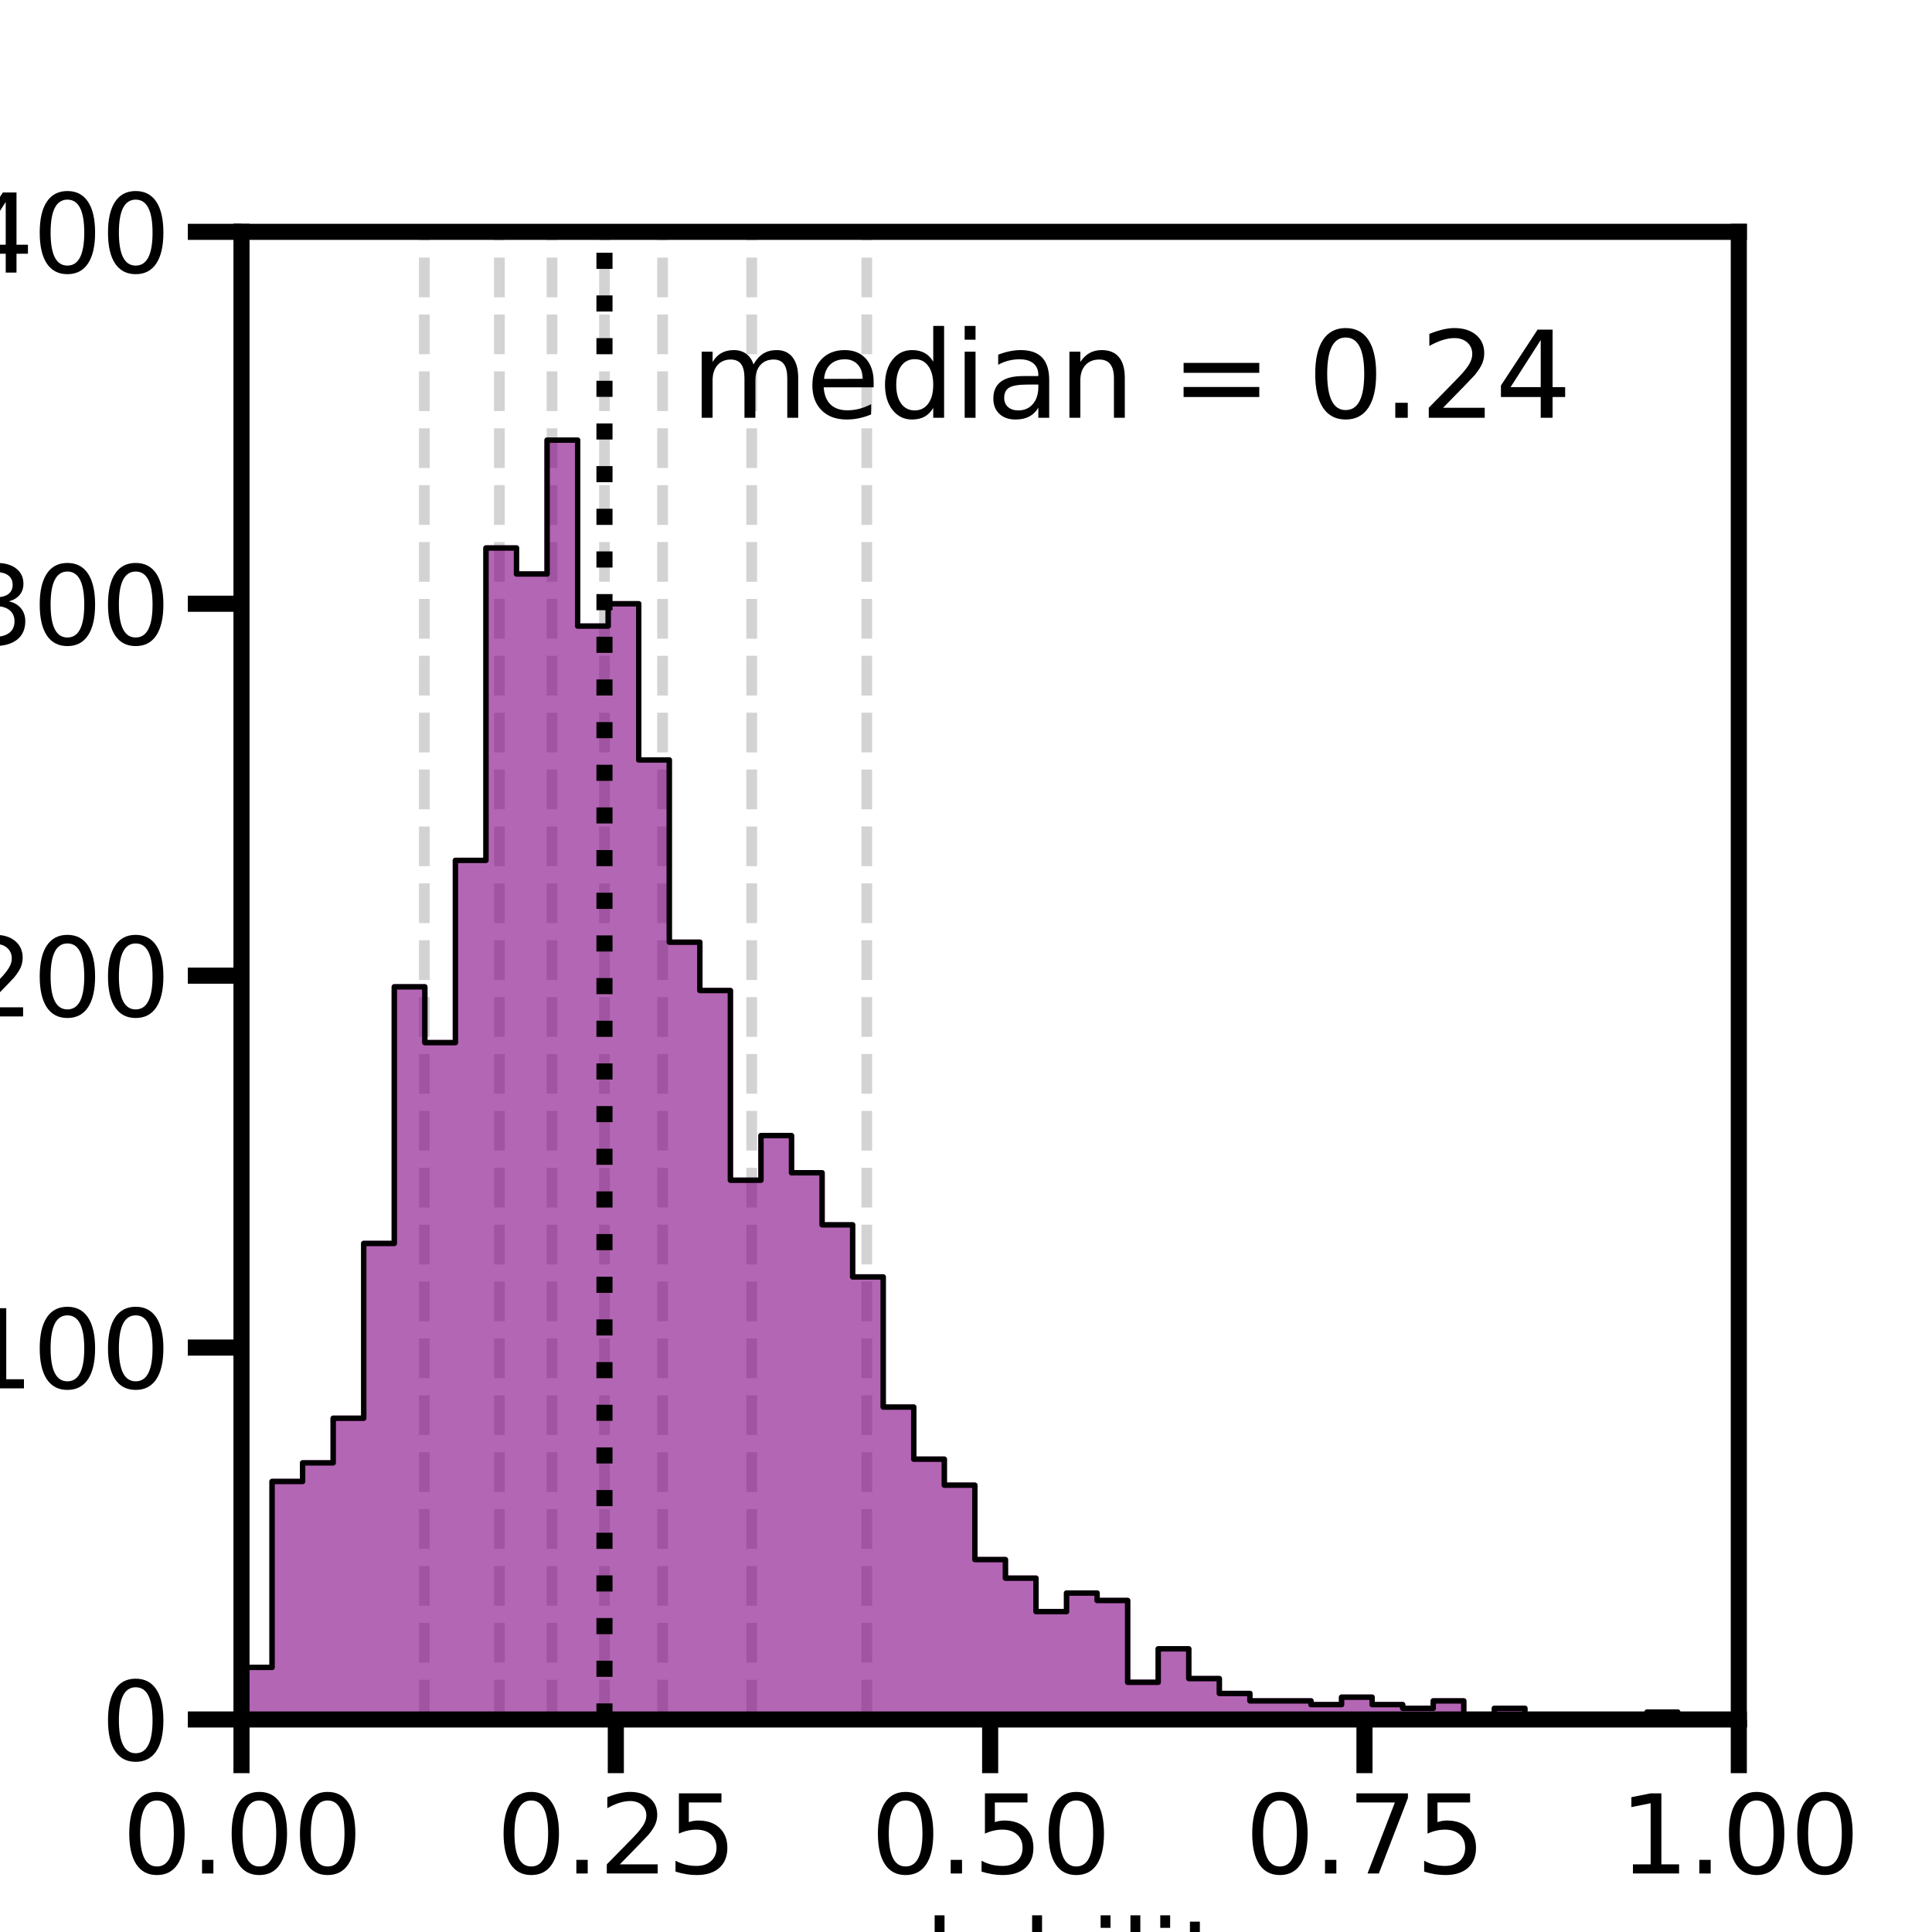 <?xml version="1.0" encoding="utf-8" standalone="no"?>
<!DOCTYPE svg PUBLIC "-//W3C//DTD SVG 1.1//EN"
  "http://www.w3.org/Graphics/SVG/1.1/DTD/svg11.dtd">
<svg xmlns:xlink="http://www.w3.org/1999/xlink" width="360pt" height="360pt" viewBox="0 0 360 360" xmlns="http://www.w3.org/2000/svg" version="1.1">
 <defs>
  <style type="text/css">*{stroke-linejoin: round; stroke-linecap: butt}</style>
 </defs>
 <g id="figure_1">
  <g id="patch_1">
   <path d="M 0 360 
L 360 360 
L 360 0 
L 0 0 
z
" style="fill: #ffffff"/>
  </g>
  <g id="axes_1">
   <g id="patch_2">
    <path d="M 45 320.4 
L 324 320.4 
L 324 43.2 
L 45 43.2 
z
" style="fill: #ffffff"/>
   </g>
   <g id="LineCollection_1">
    <path d="M 79.068 320.4 
L 79.068 -1 
" clip-path="url(#p93b28006cf)" style="fill: none; stroke-dasharray: 7.4,3.2; stroke-dashoffset: 0; stroke: #d3d3d3; stroke-width: 2"/>
   </g>
   <g id="LineCollection_2">
    <path d="M 93.055 320.4 
L 93.055 -1 
" clip-path="url(#p93b28006cf)" style="fill: none; stroke-dasharray: 7.4,3.2; stroke-dashoffset: 0; stroke: #d3d3d3; stroke-width: 2"/>
   </g>
   <g id="LineCollection_3">
    <path d="M 102.858 320.4 
L 102.858 -1 
" clip-path="url(#p93b28006cf)" style="fill: none; stroke-dasharray: 7.4,3.2; stroke-dashoffset: 0; stroke: #d3d3d3; stroke-width: 2"/>
   </g>
   <g id="LineCollection_4">
    <path d="M 112.636 320.4 
L 112.636 -1 
" clip-path="url(#p93b28006cf)" style="fill: none; stroke-dasharray: 7.4,3.2; stroke-dashoffset: 0; stroke: #d3d3d3; stroke-width: 2"/>
   </g>
   <g id="LineCollection_5">
    <path d="M 123.462 320.4 
L 123.462 -1 
" clip-path="url(#p93b28006cf)" style="fill: none; stroke-dasharray: 7.4,3.2; stroke-dashoffset: 0; stroke: #d3d3d3; stroke-width: 2"/>
   </g>
   <g id="LineCollection_6">
    <path d="M 140.07 320.4 
L 140.07 -1 
" clip-path="url(#p93b28006cf)" style="fill: none; stroke-dasharray: 7.4,3.2; stroke-dashoffset: 0; stroke: #d3d3d3; stroke-width: 2"/>
   </g>
   <g id="LineCollection_7">
    <path d="M 161.511 320.4 
L 161.511 -1 
" clip-path="url(#p93b28006cf)" style="fill: none; stroke-dasharray: 7.4,3.2; stroke-dashoffset: 0; stroke: #d3d3d3; stroke-width: 2"/>
   </g>
   <g id="matplotlib.axis_1">
    <g id="xtick_1">
     <g id="line2d_1">
      <defs>
       <path id="mdcef7db938" d="M 0 0 
L 0 10 
" style="stroke: #000000; stroke-width: 3"/>
      </defs>
      <g>
       <use xlink:href="#mdcef7db938" x="45" y="320.4" style="stroke: #000000; stroke-width: 3"/>
      </g>
     </g>
     <g id="text_1">
      <!-- 0.00 -->
      <g transform="translate(22.734 349.097) scale(0.2 -0.2)">
       <defs>
        <path id="DejaVuSans-30" d="M 2034 4250 
Q 1547 4250 1301 3770 
Q 1056 3291 1056 2328 
Q 1056 1369 1301 889 
Q 1547 409 2034 409 
Q 2525 409 2770 889 
Q 3016 1369 3016 2328 
Q 3016 3291 2770 3770 
Q 2525 4250 2034 4250 
z
M 2034 4750 
Q 2819 4750 3233 4129 
Q 3647 3509 3647 2328 
Q 3647 1150 3233 529 
Q 2819 -91 2034 -91 
Q 1250 -91 836 529 
Q 422 1150 422 2328 
Q 422 3509 836 4129 
Q 1250 4750 2034 4750 
z
" transform="scale(0.016)"/>
        <path id="DejaVuSans-2e" d="M 684 794 
L 1344 794 
L 1344 0 
L 684 0 
L 684 794 
z
" transform="scale(0.016)"/>
       </defs>
       <use xlink:href="#DejaVuSans-30"/>
       <use xlink:href="#DejaVuSans-2e" transform="translate(63.623 0)"/>
       <use xlink:href="#DejaVuSans-30" transform="translate(95.41 0)"/>
       <use xlink:href="#DejaVuSans-30" transform="translate(159.033 0)"/>
      </g>
     </g>
    </g>
    <g id="xtick_2">
     <g id="line2d_2">
      <g>
       <use xlink:href="#mdcef7db938" x="114.75" y="320.4" style="stroke: #000000; stroke-width: 3"/>
      </g>
     </g>
     <g id="text_2">
      <!-- 0.25 -->
      <g transform="translate(92.484 349.097) scale(0.2 -0.2)">
       <defs>
        <path id="DejaVuSans-32" d="M 1228 531 
L 3431 531 
L 3431 0 
L 469 0 
L 469 531 
Q 828 903 1448 1529 
Q 2069 2156 2228 2338 
Q 2531 2678 2651 2914 
Q 2772 3150 2772 3378 
Q 2772 3750 2511 3984 
Q 2250 4219 1831 4219 
Q 1534 4219 1204 4116 
Q 875 4013 500 3803 
L 500 4441 
Q 881 4594 1212 4672 
Q 1544 4750 1819 4750 
Q 2544 4750 2975 4387 
Q 3406 4025 3406 3419 
Q 3406 3131 3298 2873 
Q 3191 2616 2906 2266 
Q 2828 2175 2409 1742 
Q 1991 1309 1228 531 
z
" transform="scale(0.016)"/>
        <path id="DejaVuSans-35" d="M 691 4666 
L 3169 4666 
L 3169 4134 
L 1269 4134 
L 1269 2991 
Q 1406 3038 1543 3061 
Q 1681 3084 1819 3084 
Q 2600 3084 3056 2656 
Q 3513 2228 3513 1497 
Q 3513 744 3044 326 
Q 2575 -91 1722 -91 
Q 1428 -91 1123 -41 
Q 819 9 494 109 
L 494 744 
Q 775 591 1075 516 
Q 1375 441 1709 441 
Q 2250 441 2565 725 
Q 2881 1009 2881 1497 
Q 2881 1984 2565 2268 
Q 2250 2553 1709 2553 
Q 1456 2553 1204 2497 
Q 953 2441 691 2322 
L 691 4666 
z
" transform="scale(0.016)"/>
       </defs>
       <use xlink:href="#DejaVuSans-30"/>
       <use xlink:href="#DejaVuSans-2e" transform="translate(63.623 0)"/>
       <use xlink:href="#DejaVuSans-32" transform="translate(95.41 0)"/>
       <use xlink:href="#DejaVuSans-35" transform="translate(159.033 0)"/>
      </g>
     </g>
    </g>
    <g id="xtick_3">
     <g id="line2d_3">
      <g>
       <use xlink:href="#mdcef7db938" x="184.5" y="320.4" style="stroke: #000000; stroke-width: 3"/>
      </g>
     </g>
     <g id="text_3">
      <!-- 0.50 -->
      <g transform="translate(162.234 349.097) scale(0.2 -0.2)">
       <use xlink:href="#DejaVuSans-30"/>
       <use xlink:href="#DejaVuSans-2e" transform="translate(63.623 0)"/>
       <use xlink:href="#DejaVuSans-35" transform="translate(95.41 0)"/>
       <use xlink:href="#DejaVuSans-30" transform="translate(159.033 0)"/>
      </g>
     </g>
    </g>
    <g id="xtick_4">
     <g id="line2d_4">
      <g>
       <use xlink:href="#mdcef7db938" x="254.25" y="320.4" style="stroke: #000000; stroke-width: 3"/>
      </g>
     </g>
     <g id="text_4">
      <!-- 0.75 -->
      <g transform="translate(231.984 349.097) scale(0.2 -0.2)">
       <defs>
        <path id="DejaVuSans-37" d="M 525 4666 
L 3525 4666 
L 3525 4397 
L 1831 0 
L 1172 0 
L 2766 4134 
L 525 4134 
L 525 4666 
z
" transform="scale(0.016)"/>
       </defs>
       <use xlink:href="#DejaVuSans-30"/>
       <use xlink:href="#DejaVuSans-2e" transform="translate(63.623 0)"/>
       <use xlink:href="#DejaVuSans-37" transform="translate(95.41 0)"/>
       <use xlink:href="#DejaVuSans-35" transform="translate(159.033 0)"/>
      </g>
     </g>
    </g>
    <g id="xtick_5">
     <g id="line2d_5">
      <g>
       <use xlink:href="#mdcef7db938" x="324" y="320.4" style="stroke: #000000; stroke-width: 3"/>
      </g>
     </g>
     <g id="text_5">
      <!-- 1.00 -->
      <g transform="translate(301.734 349.097) scale(0.2 -0.2)">
       <defs>
        <path id="DejaVuSans-31" d="M 794 531 
L 1825 531 
L 1825 4091 
L 703 3866 
L 703 4441 
L 1819 4666 
L 2450 4666 
L 2450 531 
L 3481 531 
L 3481 0 
L 794 0 
L 794 531 
z
" transform="scale(0.016)"/>
       </defs>
       <use xlink:href="#DejaVuSans-31"/>
       <use xlink:href="#DejaVuSans-2e" transform="translate(63.623 0)"/>
       <use xlink:href="#DejaVuSans-30" transform="translate(95.41 0)"/>
       <use xlink:href="#DejaVuSans-30" transform="translate(159.033 0)"/>
      </g>
     </g>
    </g>
    <g id="text_6">
     <!-- resolubility -->
     <g transform="translate(129.495 372.453) scale(0.2 -0.2)">
      <defs>
       <path id="DejaVuSans-72" d="M 2631 2963 
Q 2534 3019 2420 3045 
Q 2306 3072 2169 3072 
Q 1681 3072 1420 2755 
Q 1159 2438 1159 1844 
L 1159 0 
L 581 0 
L 581 3500 
L 1159 3500 
L 1159 2956 
Q 1341 3275 1631 3429 
Q 1922 3584 2338 3584 
Q 2397 3584 2469 3576 
Q 2541 3569 2628 3553 
L 2631 2963 
z
" transform="scale(0.016)"/>
       <path id="DejaVuSans-65" d="M 3597 1894 
L 3597 1613 
L 953 1613 
Q 991 1019 1311 708 
Q 1631 397 2203 397 
Q 2534 397 2845 478 
Q 3156 559 3463 722 
L 3463 178 
Q 3153 47 2828 -22 
Q 2503 -91 2169 -91 
Q 1331 -91 842 396 
Q 353 884 353 1716 
Q 353 2575 817 3079 
Q 1281 3584 2069 3584 
Q 2775 3584 3186 3129 
Q 3597 2675 3597 1894 
z
M 3022 2063 
Q 3016 2534 2758 2815 
Q 2500 3097 2075 3097 
Q 1594 3097 1305 2825 
Q 1016 2553 972 2059 
L 3022 2063 
z
" transform="scale(0.016)"/>
       <path id="DejaVuSans-73" d="M 2834 3397 
L 2834 2853 
Q 2591 2978 2328 3040 
Q 2066 3103 1784 3103 
Q 1356 3103 1142 2972 
Q 928 2841 928 2578 
Q 928 2378 1081 2264 
Q 1234 2150 1697 2047 
L 1894 2003 
Q 2506 1872 2764 1633 
Q 3022 1394 3022 966 
Q 3022 478 2636 193 
Q 2250 -91 1575 -91 
Q 1294 -91 989 -36 
Q 684 19 347 128 
L 347 722 
Q 666 556 975 473 
Q 1284 391 1588 391 
Q 1994 391 2212 530 
Q 2431 669 2431 922 
Q 2431 1156 2273 1281 
Q 2116 1406 1581 1522 
L 1381 1569 
Q 847 1681 609 1914 
Q 372 2147 372 2553 
Q 372 3047 722 3315 
Q 1072 3584 1716 3584 
Q 2034 3584 2315 3537 
Q 2597 3491 2834 3397 
z
" transform="scale(0.016)"/>
       <path id="DejaVuSans-6f" d="M 1959 3097 
Q 1497 3097 1228 2736 
Q 959 2375 959 1747 
Q 959 1119 1226 758 
Q 1494 397 1959 397 
Q 2419 397 2687 759 
Q 2956 1122 2956 1747 
Q 2956 2369 2687 2733 
Q 2419 3097 1959 3097 
z
M 1959 3584 
Q 2709 3584 3137 3096 
Q 3566 2609 3566 1747 
Q 3566 888 3137 398 
Q 2709 -91 1959 -91 
Q 1206 -91 779 398 
Q 353 888 353 1747 
Q 353 2609 779 3096 
Q 1206 3584 1959 3584 
z
" transform="scale(0.016)"/>
       <path id="DejaVuSans-6c" d="M 603 4863 
L 1178 4863 
L 1178 0 
L 603 0 
L 603 4863 
z
" transform="scale(0.016)"/>
       <path id="DejaVuSans-75" d="M 544 1381 
L 544 3500 
L 1119 3500 
L 1119 1403 
Q 1119 906 1312 657 
Q 1506 409 1894 409 
Q 2359 409 2629 706 
Q 2900 1003 2900 1516 
L 2900 3500 
L 3475 3500 
L 3475 0 
L 2900 0 
L 2900 538 
Q 2691 219 2414 64 
Q 2138 -91 1772 -91 
Q 1169 -91 856 284 
Q 544 659 544 1381 
z
M 1991 3584 
L 1991 3584 
z
" transform="scale(0.016)"/>
       <path id="DejaVuSans-62" d="M 3116 1747 
Q 3116 2381 2855 2742 
Q 2594 3103 2138 3103 
Q 1681 3103 1420 2742 
Q 1159 2381 1159 1747 
Q 1159 1113 1420 752 
Q 1681 391 2138 391 
Q 2594 391 2855 752 
Q 3116 1113 3116 1747 
z
M 1159 2969 
Q 1341 3281 1617 3432 
Q 1894 3584 2278 3584 
Q 2916 3584 3314 3078 
Q 3713 2572 3713 1747 
Q 3713 922 3314 415 
Q 2916 -91 2278 -91 
Q 1894 -91 1617 61 
Q 1341 213 1159 525 
L 1159 0 
L 581 0 
L 581 4863 
L 1159 4863 
L 1159 2969 
z
" transform="scale(0.016)"/>
       <path id="DejaVuSans-69" d="M 603 3500 
L 1178 3500 
L 1178 0 
L 603 0 
L 603 3500 
z
M 603 4863 
L 1178 4863 
L 1178 4134 
L 603 4134 
L 603 4863 
z
" transform="scale(0.016)"/>
       <path id="DejaVuSans-74" d="M 1172 4494 
L 1172 3500 
L 2356 3500 
L 2356 3053 
L 1172 3053 
L 1172 1153 
Q 1172 725 1289 603 
Q 1406 481 1766 481 
L 2356 481 
L 2356 0 
L 1766 0 
Q 1100 0 847 248 
Q 594 497 594 1153 
L 594 3053 
L 172 3053 
L 172 3500 
L 594 3500 
L 594 4494 
L 1172 4494 
z
" transform="scale(0.016)"/>
       <path id="DejaVuSans-79" d="M 2059 -325 
Q 1816 -950 1584 -1140 
Q 1353 -1331 966 -1331 
L 506 -1331 
L 506 -850 
L 844 -850 
Q 1081 -850 1212 -737 
Q 1344 -625 1503 -206 
L 1606 56 
L 191 3500 
L 800 3500 
L 1894 763 
L 2988 3500 
L 3597 3500 
L 2059 -325 
z
" transform="scale(0.016)"/>
      </defs>
      <use xlink:href="#DejaVuSans-72"/>
      <use xlink:href="#DejaVuSans-65" transform="translate(38.863 0)"/>
      <use xlink:href="#DejaVuSans-73" transform="translate(100.387 0)"/>
      <use xlink:href="#DejaVuSans-6f" transform="translate(152.486 0)"/>
      <use xlink:href="#DejaVuSans-6c" transform="translate(213.668 0)"/>
      <use xlink:href="#DejaVuSans-75" transform="translate(241.451 0)"/>
      <use xlink:href="#DejaVuSans-62" transform="translate(304.83 0)"/>
      <use xlink:href="#DejaVuSans-69" transform="translate(368.307 0)"/>
      <use xlink:href="#DejaVuSans-6c" transform="translate(396.09 0)"/>
      <use xlink:href="#DejaVuSans-69" transform="translate(423.873 0)"/>
      <use xlink:href="#DejaVuSans-74" transform="translate(451.656 0)"/>
      <use xlink:href="#DejaVuSans-79" transform="translate(490.865 0)"/>
     </g>
    </g>
   </g>
   <g id="matplotlib.axis_2">
    <g id="ytick_1">
     <g id="line2d_6">
      <defs>
       <path id="m4c57f87639" d="M 0 0 
L -10 0 
" style="stroke: #000000; stroke-width: 3"/>
      </defs>
      <g>
       <use xlink:href="#m4c57f87639" x="45" y="320.4" style="stroke: #000000; stroke-width: 3"/>
      </g>
     </g>
     <g id="text_7">
      <!-- 0 -->
      <g transform="translate(18.775 327.998) scale(0.2 -0.2)">
       <use xlink:href="#DejaVuSans-30"/>
      </g>
     </g>
    </g>
    <g id="ytick_2">
     <g id="line2d_7">
      <g>
       <use xlink:href="#m4c57f87639" x="45" y="251.1" style="stroke: #000000; stroke-width: 3"/>
      </g>
     </g>
     <g id="text_8">
      <!-- 100 -->
      <g transform="translate(-6.675 258.698) scale(0.2 -0.2)">
       <use xlink:href="#DejaVuSans-31"/>
       <use xlink:href="#DejaVuSans-30" transform="translate(63.623 0)"/>
       <use xlink:href="#DejaVuSans-30" transform="translate(127.246 0)"/>
      </g>
     </g>
    </g>
    <g id="ytick_3">
     <g id="line2d_8">
      <g>
       <use xlink:href="#m4c57f87639" x="45" y="181.8" style="stroke: #000000; stroke-width: 3"/>
      </g>
     </g>
     <g id="text_9">
      <!-- 200 -->
      <g transform="translate(-6.675 189.398) scale(0.2 -0.2)">
       <use xlink:href="#DejaVuSans-32"/>
       <use xlink:href="#DejaVuSans-30" transform="translate(63.623 0)"/>
       <use xlink:href="#DejaVuSans-30" transform="translate(127.246 0)"/>
      </g>
     </g>
    </g>
    <g id="ytick_4">
     <g id="line2d_9">
      <g>
       <use xlink:href="#m4c57f87639" x="45" y="112.5" style="stroke: #000000; stroke-width: 3"/>
      </g>
     </g>
     <g id="text_10">
      <!-- 300 -->
      <g transform="translate(-6.675 120.098) scale(0.2 -0.2)">
       <defs>
        <path id="DejaVuSans-33" d="M 2597 2516 
Q 3050 2419 3304 2112 
Q 3559 1806 3559 1356 
Q 3559 666 3084 287 
Q 2609 -91 1734 -91 
Q 1441 -91 1130 -33 
Q 819 25 488 141 
L 488 750 
Q 750 597 1062 519 
Q 1375 441 1716 441 
Q 2309 441 2620 675 
Q 2931 909 2931 1356 
Q 2931 1769 2642 2001 
Q 2353 2234 1838 2234 
L 1294 2234 
L 1294 2753 
L 1863 2753 
Q 2328 2753 2575 2939 
Q 2822 3125 2822 3475 
Q 2822 3834 2567 4026 
Q 2313 4219 1838 4219 
Q 1578 4219 1281 4162 
Q 984 4106 628 3988 
L 628 4550 
Q 988 4650 1302 4700 
Q 1616 4750 1894 4750 
Q 2613 4750 3031 4423 
Q 3450 4097 3450 3541 
Q 3450 3153 3228 2886 
Q 3006 2619 2597 2516 
z
" transform="scale(0.016)"/>
       </defs>
       <use xlink:href="#DejaVuSans-33"/>
       <use xlink:href="#DejaVuSans-30" transform="translate(63.623 0)"/>
       <use xlink:href="#DejaVuSans-30" transform="translate(127.246 0)"/>
      </g>
     </g>
    </g>
    <g id="ytick_5">
     <g id="line2d_10">
      <g>
       <use xlink:href="#m4c57f87639" x="45" y="43.2" style="stroke: #000000; stroke-width: 3"/>
      </g>
     </g>
     <g id="text_11">
      <!-- 400 -->
      <g transform="translate(-6.675 50.798) scale(0.2 -0.2)">
       <defs>
        <path id="DejaVuSans-34" d="M 2419 4116 
L 825 1625 
L 2419 1625 
L 2419 4116 
z
M 2253 4666 
L 3047 4666 
L 3047 1625 
L 3713 1625 
L 3713 1100 
L 3047 1100 
L 3047 0 
L 2419 0 
L 2419 1100 
L 313 1100 
L 313 1709 
L 2253 4666 
z
" transform="scale(0.016)"/>
       </defs>
       <use xlink:href="#DejaVuSans-34"/>
       <use xlink:href="#DejaVuSans-30" transform="translate(63.623 0)"/>
       <use xlink:href="#DejaVuSans-30" transform="translate(127.246 0)"/>
      </g>
     </g>
    </g>
    <g id="text_12">
     <!-- protein count -->
     <g transform="translate(-14.834 248.733) rotate(-90) scale(0.2 -0.2)">
      <defs>
       <path id="DejaVuSans-70" d="M 1159 525 
L 1159 -1331 
L 581 -1331 
L 581 3500 
L 1159 3500 
L 1159 2969 
Q 1341 3281 1617 3432 
Q 1894 3584 2278 3584 
Q 2916 3584 3314 3078 
Q 3713 2572 3713 1747 
Q 3713 922 3314 415 
Q 2916 -91 2278 -91 
Q 1894 -91 1617 61 
Q 1341 213 1159 525 
z
M 3116 1747 
Q 3116 2381 2855 2742 
Q 2594 3103 2138 3103 
Q 1681 3103 1420 2742 
Q 1159 2381 1159 1747 
Q 1159 1113 1420 752 
Q 1681 391 2138 391 
Q 2594 391 2855 752 
Q 3116 1113 3116 1747 
z
" transform="scale(0.016)"/>
       <path id="DejaVuSans-6e" d="M 3513 2113 
L 3513 0 
L 2938 0 
L 2938 2094 
Q 2938 2591 2744 2837 
Q 2550 3084 2163 3084 
Q 1697 3084 1428 2787 
Q 1159 2491 1159 1978 
L 1159 0 
L 581 0 
L 581 3500 
L 1159 3500 
L 1159 2956 
Q 1366 3272 1645 3428 
Q 1925 3584 2291 3584 
Q 2894 3584 3203 3211 
Q 3513 2838 3513 2113 
z
" transform="scale(0.016)"/>
       <path id="DejaVuSans-20" transform="scale(0.016)"/>
       <path id="DejaVuSans-63" d="M 3122 3366 
L 3122 2828 
Q 2878 2963 2633 3030 
Q 2388 3097 2138 3097 
Q 1578 3097 1268 2742 
Q 959 2388 959 1747 
Q 959 1106 1268 751 
Q 1578 397 2138 397 
Q 2388 397 2633 464 
Q 2878 531 3122 666 
L 3122 134 
Q 2881 22 2623 -34 
Q 2366 -91 2075 -91 
Q 1284 -91 818 406 
Q 353 903 353 1747 
Q 353 2603 823 3093 
Q 1294 3584 2113 3584 
Q 2378 3584 2631 3529 
Q 2884 3475 3122 3366 
z
" transform="scale(0.016)"/>
      </defs>
      <use xlink:href="#DejaVuSans-70"/>
      <use xlink:href="#DejaVuSans-72" transform="translate(63.477 0)"/>
      <use xlink:href="#DejaVuSans-6f" transform="translate(102.34 0)"/>
      <use xlink:href="#DejaVuSans-74" transform="translate(163.521 0)"/>
      <use xlink:href="#DejaVuSans-65" transform="translate(202.73 0)"/>
      <use xlink:href="#DejaVuSans-69" transform="translate(264.254 0)"/>
      <use xlink:href="#DejaVuSans-6e" transform="translate(292.037 0)"/>
      <use xlink:href="#DejaVuSans-20" transform="translate(355.416 0)"/>
      <use xlink:href="#DejaVuSans-63" transform="translate(387.203 0)"/>
      <use xlink:href="#DejaVuSans-6f" transform="translate(442.184 0)"/>
      <use xlink:href="#DejaVuSans-75" transform="translate(503.365 0)"/>
      <use xlink:href="#DejaVuSans-6e" transform="translate(566.744 0)"/>
      <use xlink:href="#DejaVuSans-74" transform="translate(630.123 0)"/>
     </g>
    </g>
   </g>
   <g id="patch_3">
    <path d="M 45 320.4 
L 45 310.698 
L 50.694 310.698 
L 50.694 276.048 
L 56.388 276.048 
L 56.388 272.583 
L 62.082 272.583 
L 62.082 264.267 
L 67.776 264.267 
L 67.776 231.696 
L 73.469 231.696 
L 73.469 183.879 
L 79.163 183.879 
L 79.163 194.274 
L 84.857 194.274 
L 84.857 160.317 
L 90.551 160.317 
L 90.551 102.105 
L 96.245 102.105 
L 96.245 106.956 
L 101.939 106.956 
L 101.939 82.008 
L 107.633 82.008 
L 107.633 116.658 
L 113.327 116.658 
L 113.327 112.5 
L 119.02 112.5 
L 119.02 141.606 
L 124.714 141.606 
L 124.714 175.563 
L 130.408 175.563 
L 130.408 184.572 
L 136.102 184.572 
L 136.102 219.915 
L 141.796 219.915 
L 141.796 211.599 
L 147.49 211.599 
L 147.49 218.529 
L 153.184 218.529 
L 153.184 228.231 
L 158.878 228.231 
L 158.878 237.933 
L 164.571 237.933 
L 164.571 262.188 
L 170.265 262.188 
L 170.265 271.89 
L 175.959 271.89 
L 175.959 276.741 
L 181.653 276.741 
L 181.653 290.601 
L 187.347 290.601 
L 187.347 294.066 
L 193.041 294.066 
L 193.041 300.303 
L 198.735 300.303 
L 198.735 296.838 
L 204.429 296.838 
L 204.429 298.224 
L 210.122 298.224 
L 210.122 313.47 
L 215.816 313.47 
L 215.816 307.233 
L 221.51 307.233 
L 221.51 312.777 
L 227.204 312.777 
L 227.204 315.549 
L 232.898 315.549 
L 232.898 316.935 
L 238.592 316.935 
L 238.592 316.935 
L 244.286 316.935 
L 244.286 317.628 
L 249.98 317.628 
L 249.98 316.242 
L 255.673 316.242 
L 255.673 317.628 
L 261.367 317.628 
L 261.367 318.321 
L 267.061 318.321 
L 267.061 316.935 
L 272.755 316.935 
L 272.755 319.707 
L 278.449 319.707 
L 278.449 318.321 
L 284.143 318.321 
L 284.143 319.707 
L 289.837 319.707 
L 289.837 320.4 
L 295.531 320.4 
L 295.531 319.707 
L 301.224 319.707 
L 301.224 320.4 
L 306.918 320.4 
L 306.918 319.014 
L 312.612 319.014 
L 312.612 320.4 
L 318.306 320.4 
L 318.306 320.4 
L 324 320.4 
L 324 320.4 
" clip-path="url(#p93b28006cf)" style="fill: #800080; opacity: 0.6; stroke: #800080; stroke-linejoin: miter"/>
   </g>
   <g id="patch_4">
    <path d="M 45 320.4 
L 45 310.698 
L 50.694 310.698 
L 50.694 276.048 
L 56.388 276.048 
L 56.388 272.583 
L 62.082 272.583 
L 62.082 264.267 
L 67.776 264.267 
L 67.776 231.696 
L 73.469 231.696 
L 73.469 183.879 
L 79.163 183.879 
L 79.163 194.274 
L 84.857 194.274 
L 84.857 160.317 
L 90.551 160.317 
L 90.551 102.105 
L 96.245 102.105 
L 96.245 106.956 
L 101.939 106.956 
L 101.939 82.008 
L 107.633 82.008 
L 107.633 116.658 
L 113.327 116.658 
L 113.327 112.5 
L 119.02 112.5 
L 119.02 141.606 
L 124.714 141.606 
L 124.714 175.563 
L 130.408 175.563 
L 130.408 184.572 
L 136.102 184.572 
L 136.102 219.915 
L 141.796 219.915 
L 141.796 211.599 
L 147.49 211.599 
L 147.49 218.529 
L 153.184 218.529 
L 153.184 228.231 
L 158.878 228.231 
L 158.878 237.933 
L 164.571 237.933 
L 164.571 262.188 
L 170.265 262.188 
L 170.265 271.89 
L 175.959 271.89 
L 175.959 276.741 
L 181.653 276.741 
L 181.653 290.601 
L 187.347 290.601 
L 187.347 294.066 
L 193.041 294.066 
L 193.041 300.303 
L 198.735 300.303 
L 198.735 296.838 
L 204.429 296.838 
L 204.429 298.224 
L 210.122 298.224 
L 210.122 313.47 
L 215.816 313.47 
L 215.816 307.233 
L 221.51 307.233 
L 221.51 312.777 
L 227.204 312.777 
L 227.204 315.549 
L 232.898 315.549 
L 232.898 316.935 
L 238.592 316.935 
L 238.592 316.935 
L 244.286 316.935 
L 244.286 317.628 
L 249.98 317.628 
L 249.98 316.242 
L 255.673 316.242 
L 255.673 317.628 
L 261.367 317.628 
L 261.367 318.321 
L 267.061 318.321 
L 267.061 316.935 
L 272.755 316.935 
L 272.755 319.707 
L 278.449 319.707 
L 278.449 318.321 
L 284.143 318.321 
L 284.143 319.707 
L 289.837 319.707 
L 289.837 320.4 
L 295.531 320.4 
L 295.531 319.707 
L 301.224 319.707 
L 301.224 320.4 
L 306.918 320.4 
L 306.918 319.014 
L 312.612 319.014 
L 312.612 320.4 
L 318.306 320.4 
L 318.306 320.4 
L 324 320.4 
L 324 320.4 
" clip-path="url(#p93b28006cf)" style="fill: none; stroke: #000000; stroke-linejoin: miter"/>
   </g>
   <g id="patch_5">
    <path d="M 45 320.4 
L 45 43.2 
" style="fill: none; stroke: #000000; stroke-width: 3; stroke-linejoin: miter; stroke-linecap: square"/>
   </g>
   <g id="patch_6">
    <path d="M 324 320.4 
L 324 43.2 
" style="fill: none; stroke: #000000; stroke-width: 3; stroke-linejoin: miter; stroke-linecap: square"/>
   </g>
   <g id="patch_7">
    <path d="M 45 320.4 
L 324 320.4 
" style="fill: none; stroke: #000000; stroke-width: 3; stroke-linejoin: miter; stroke-linecap: square"/>
   </g>
   <g id="patch_8">
    <path d="M 45 43.2 
L 324 43.2 
" style="fill: none; stroke: #000000; stroke-width: 3; stroke-linejoin: miter; stroke-linecap: square"/>
   </g>
   <g id="LineCollection_8">
    <path d="M 112.636 320.4 
L 112.636 -1 
" clip-path="url(#p93b28006cf)" style="fill: none; stroke-dasharray: 3,4.95; stroke-dashoffset: 0; stroke: #000000; stroke-width: 3"/>
   </g>
   <g id="text_13">
    <!-- median = 0.24 -->
    <g transform="translate(128.7 77.85) scale(0.22 -0.22)">
     <defs>
      <path id="DejaVuSans-6d" d="M 3328 2828 
Q 3544 3216 3844 3400 
Q 4144 3584 4550 3584 
Q 5097 3584 5394 3201 
Q 5691 2819 5691 2113 
L 5691 0 
L 5113 0 
L 5113 2094 
Q 5113 2597 4934 2840 
Q 4756 3084 4391 3084 
Q 3944 3084 3684 2787 
Q 3425 2491 3425 1978 
L 3425 0 
L 2847 0 
L 2847 2094 
Q 2847 2600 2669 2842 
Q 2491 3084 2119 3084 
Q 1678 3084 1418 2786 
Q 1159 2488 1159 1978 
L 1159 0 
L 581 0 
L 581 3500 
L 1159 3500 
L 1159 2956 
Q 1356 3278 1631 3431 
Q 1906 3584 2284 3584 
Q 2666 3584 2933 3390 
Q 3200 3197 3328 2828 
z
" transform="scale(0.016)"/>
      <path id="DejaVuSans-64" d="M 2906 2969 
L 2906 4863 
L 3481 4863 
L 3481 0 
L 2906 0 
L 2906 525 
Q 2725 213 2448 61 
Q 2172 -91 1784 -91 
Q 1150 -91 751 415 
Q 353 922 353 1747 
Q 353 2572 751 3078 
Q 1150 3584 1784 3584 
Q 2172 3584 2448 3432 
Q 2725 3281 2906 2969 
z
M 947 1747 
Q 947 1113 1208 752 
Q 1469 391 1925 391 
Q 2381 391 2643 752 
Q 2906 1113 2906 1747 
Q 2906 2381 2643 2742 
Q 2381 3103 1925 3103 
Q 1469 3103 1208 2742 
Q 947 2381 947 1747 
z
" transform="scale(0.016)"/>
      <path id="DejaVuSans-61" d="M 2194 1759 
Q 1497 1759 1228 1600 
Q 959 1441 959 1056 
Q 959 750 1161 570 
Q 1363 391 1709 391 
Q 2188 391 2477 730 
Q 2766 1069 2766 1631 
L 2766 1759 
L 2194 1759 
z
M 3341 1997 
L 3341 0 
L 2766 0 
L 2766 531 
Q 2569 213 2275 61 
Q 1981 -91 1556 -91 
Q 1019 -91 701 211 
Q 384 513 384 1019 
Q 384 1609 779 1909 
Q 1175 2209 1959 2209 
L 2766 2209 
L 2766 2266 
Q 2766 2663 2505 2880 
Q 2244 3097 1772 3097 
Q 1472 3097 1187 3025 
Q 903 2953 641 2809 
L 641 3341 
Q 956 3463 1253 3523 
Q 1550 3584 1831 3584 
Q 2591 3584 2966 3190 
Q 3341 2797 3341 1997 
z
" transform="scale(0.016)"/>
      <path id="DejaVuSans-3d" d="M 678 2906 
L 4684 2906 
L 4684 2381 
L 678 2381 
L 678 2906 
z
M 678 1631 
L 4684 1631 
L 4684 1100 
L 678 1100 
L 678 1631 
z
" transform="scale(0.016)"/>
     </defs>
     <use xlink:href="#DejaVuSans-6d"/>
     <use xlink:href="#DejaVuSans-65" transform="translate(97.412 0)"/>
     <use xlink:href="#DejaVuSans-64" transform="translate(158.936 0)"/>
     <use xlink:href="#DejaVuSans-69" transform="translate(222.412 0)"/>
     <use xlink:href="#DejaVuSans-61" transform="translate(250.195 0)"/>
     <use xlink:href="#DejaVuSans-6e" transform="translate(311.475 0)"/>
     <use xlink:href="#DejaVuSans-20" transform="translate(374.854 0)"/>
     <use xlink:href="#DejaVuSans-3d" transform="translate(406.641 0)"/>
     <use xlink:href="#DejaVuSans-20" transform="translate(490.43 0)"/>
     <use xlink:href="#DejaVuSans-30" transform="translate(522.217 0)"/>
     <use xlink:href="#DejaVuSans-2e" transform="translate(585.84 0)"/>
     <use xlink:href="#DejaVuSans-32" transform="translate(617.627 0)"/>
     <use xlink:href="#DejaVuSans-34" transform="translate(681.25 0)"/>
    </g>
   </g>
  </g>
 </g>
 <defs>
  <clipPath id="p93b28006cf">
   <rect x="45" y="43.2" width="279" height="277.2"/>
  </clipPath>
 </defs>
</svg>
